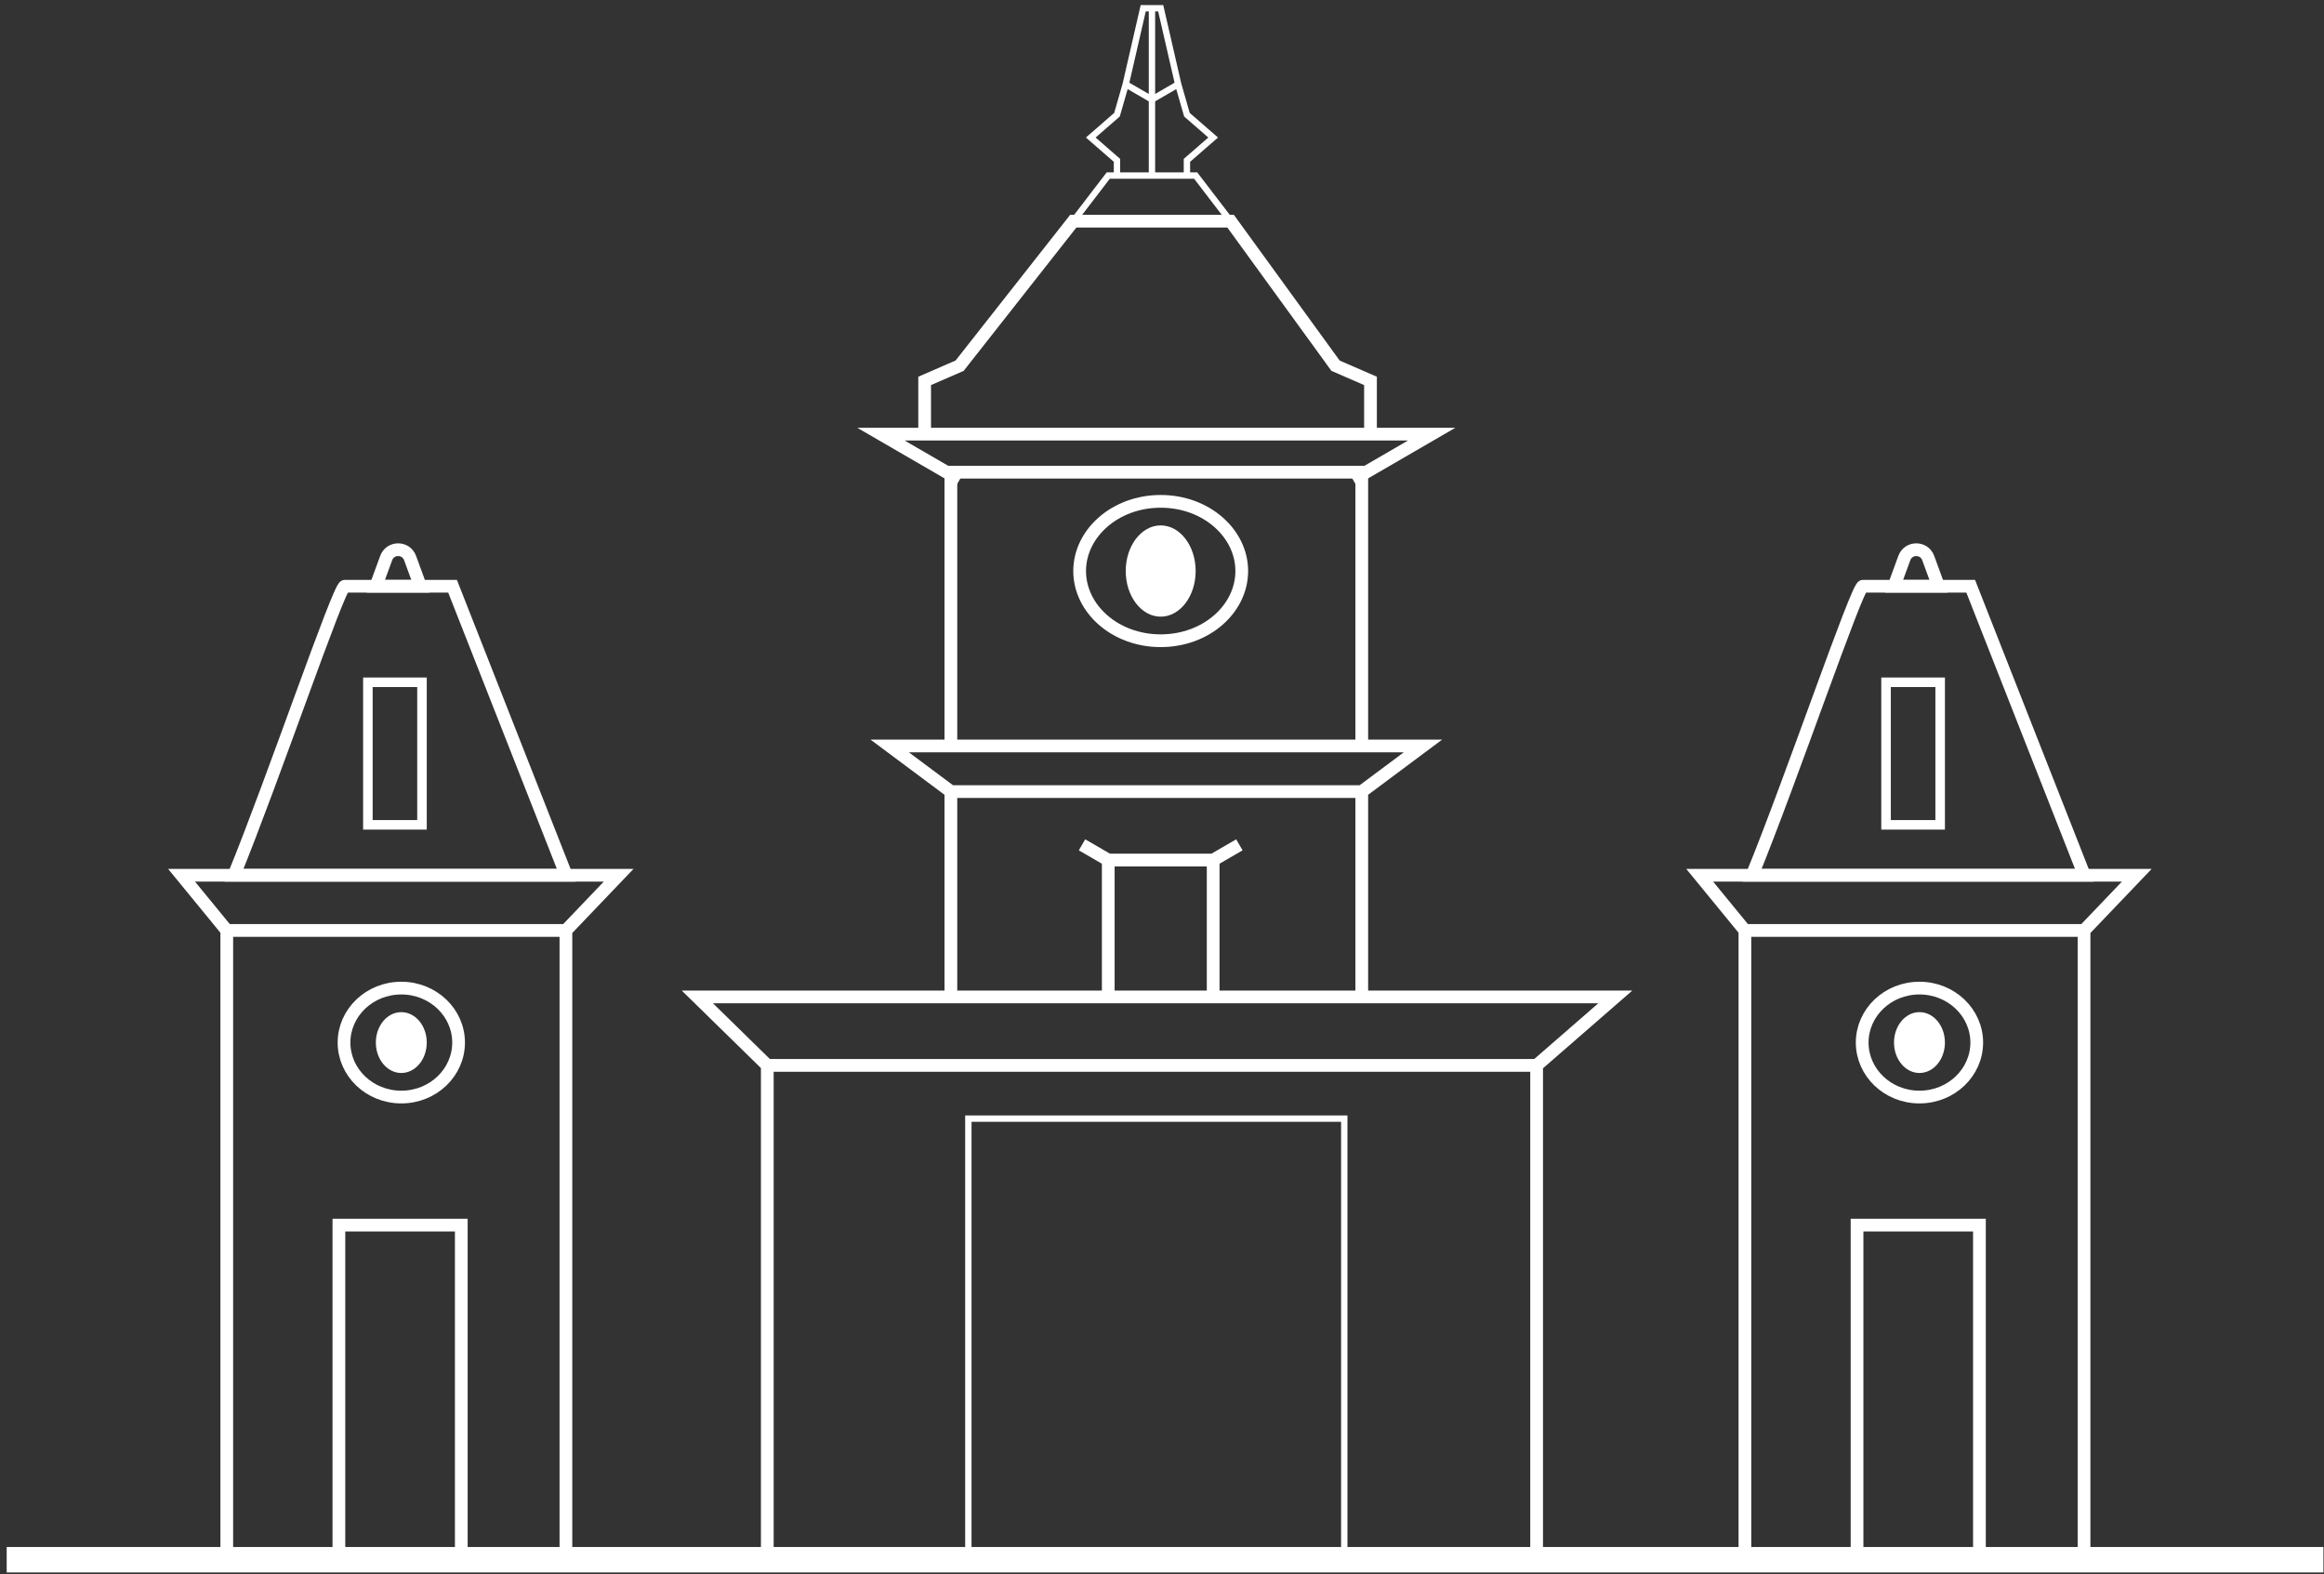 <svg width="282" height="191" viewBox="0 0 282 191" fill="none" xmlns="http://www.w3.org/2000/svg">
<rect x="0" y="0" width="282" height="191" fill="#333333" stroke="none"/>
<path d="M115.383 90.506V57.287H165.241V90.506M115.383 90.506H165.241M115.383 90.506H107.957L115.383 96.042M165.241 90.506H172.667L165.241 96.042M115.383 96.042H165.241M115.383 96.042V120.956M165.241 96.042V120.956M115.383 120.956H84.619L93.106 129.261M115.383 120.956H134.478M93.106 129.261H186.458M93.106 129.261V160.634V189.238H186.458V160.634V129.261M186.458 129.261L196.005 120.956H165.241M165.241 120.956H147.208M134.478 120.956V104.347M134.478 120.956H147.208M134.478 104.347H147.208M134.478 104.347L131.295 102.501M147.208 104.347V120.956M147.208 104.347L150.39 102.501" stroke="white" stroke-width="1.545"/>
<path d="M116.442 58.21L106.895 52.674H112.199M164.179 58.21L173.726 52.674H166.3M166.3 52.674V46.215L162.057 44.369L149.327 26.837H130.233L116.442 44.369L112.199 46.215V52.674M166.3 52.674H112.199" stroke="white" stroke-width="1.545"/>
<path d="M130.234 26.837L134.478 21.3H135.538M149.329 26.837L145.086 21.3H144.025M139.782 21.3V12.073M139.782 21.3H135.538M139.782 21.3H144.025M139.782 1H140.843L142.964 10.227M139.782 1V12.073M139.782 1H138.721L136.599 10.227M142.964 10.227L139.782 12.073M142.964 10.227L144.025 13.918L147.208 16.686L144.025 19.455V21.3M139.782 12.073L136.599 10.227M136.599 10.227L135.538 13.918L132.356 16.686L135.538 19.455V21.3" stroke="white" stroke-width="0.772"/>
<path d="M117.502 188.3V135.72H163.117V189.239" stroke="white" stroke-width="0.772"/>
<path d="M150.678 69.283C150.678 73.855 146.379 77.738 140.843 77.738C135.306 77.738 131.007 73.855 131.007 69.283C131.007 64.711 135.306 60.828 140.843 60.828C146.379 60.828 150.678 64.711 150.678 69.283Z" stroke="white" stroke-width="1.545"/>
<ellipse cx="140.841" cy="69.282" rx="4.243" ry="5.536" fill="white"/>
<path d="M55.646 126.493C55.646 130.111 52.568 133.103 48.696 133.103C44.824 133.103 41.745 130.111 41.745 126.493C41.745 122.875 44.824 119.884 48.696 119.884C52.568 119.884 55.646 122.875 55.646 126.493Z" stroke="white" stroke-width="1.545"/>
<ellipse cx="48.695" cy="126.492" rx="3.089" ry="3.691" fill="white"/>
<path d="M68.669 112.889V189.238H27.516V112.889M68.669 112.889L75.07 106.192H66.84H31.174H22.029L27.516 112.889M68.669 112.889H27.516" stroke="white" stroke-width="1.545"/>
<path d="M41.832 71.128C41.115 71.128 33.172 94.504 28.395 106.192H68.706L54.915 71.128H41.832Z" stroke="white" stroke-width="1.545"/>
<path d="M41.123 189.239V148.639H55.974V189.239" stroke="white" stroke-width="1.545"/>
<path d="M51.014 71.129H45.607L46.86 67.708C47.355 66.356 49.266 66.356 49.761 67.708L51.014 71.129Z" stroke="white" stroke-width="1.545"/>
<path d="M0.812 189.239H281.93" stroke="white" stroke-width="3.089"/>
<rect x="44.64" y="82.78" width="6.565" height="17.296" stroke="white" stroke-width="1.158"/>
<path d="M239.863 126.493C239.863 130.111 236.784 133.103 232.912 133.103C229.04 133.103 225.962 130.111 225.962 126.493C225.962 122.875 229.04 119.884 232.912 119.884C236.784 119.884 239.863 122.875 239.863 126.493Z" stroke="white" stroke-width="1.545"/>
<ellipse cx="232.913" cy="126.492" rx="3.089" ry="3.691" fill="white"/>
<path d="M252.884 112.889V189.238H211.731V112.889M252.884 112.889L259.285 106.192H251.055H215.389H206.244L211.731 112.889M252.884 112.889H211.731" stroke="white" stroke-width="1.545"/>
<path d="M226.046 71.128C225.33 71.128 217.387 94.504 212.609 106.192H252.921L239.13 71.128H226.046Z" stroke="white" stroke-width="1.545"/>
<path d="M225.338 189.239V148.639H240.189V189.239" stroke="white" stroke-width="1.545"/>
<path d="M235.228 71.129H229.822L231.075 67.708C231.57 66.356 233.481 66.356 233.976 67.708L235.228 71.129Z" stroke="white" stroke-width="1.545"/>
<rect x="228.859" y="82.78" width="6.565" height="17.296" stroke="white" stroke-width="1.158"/>
</svg>
